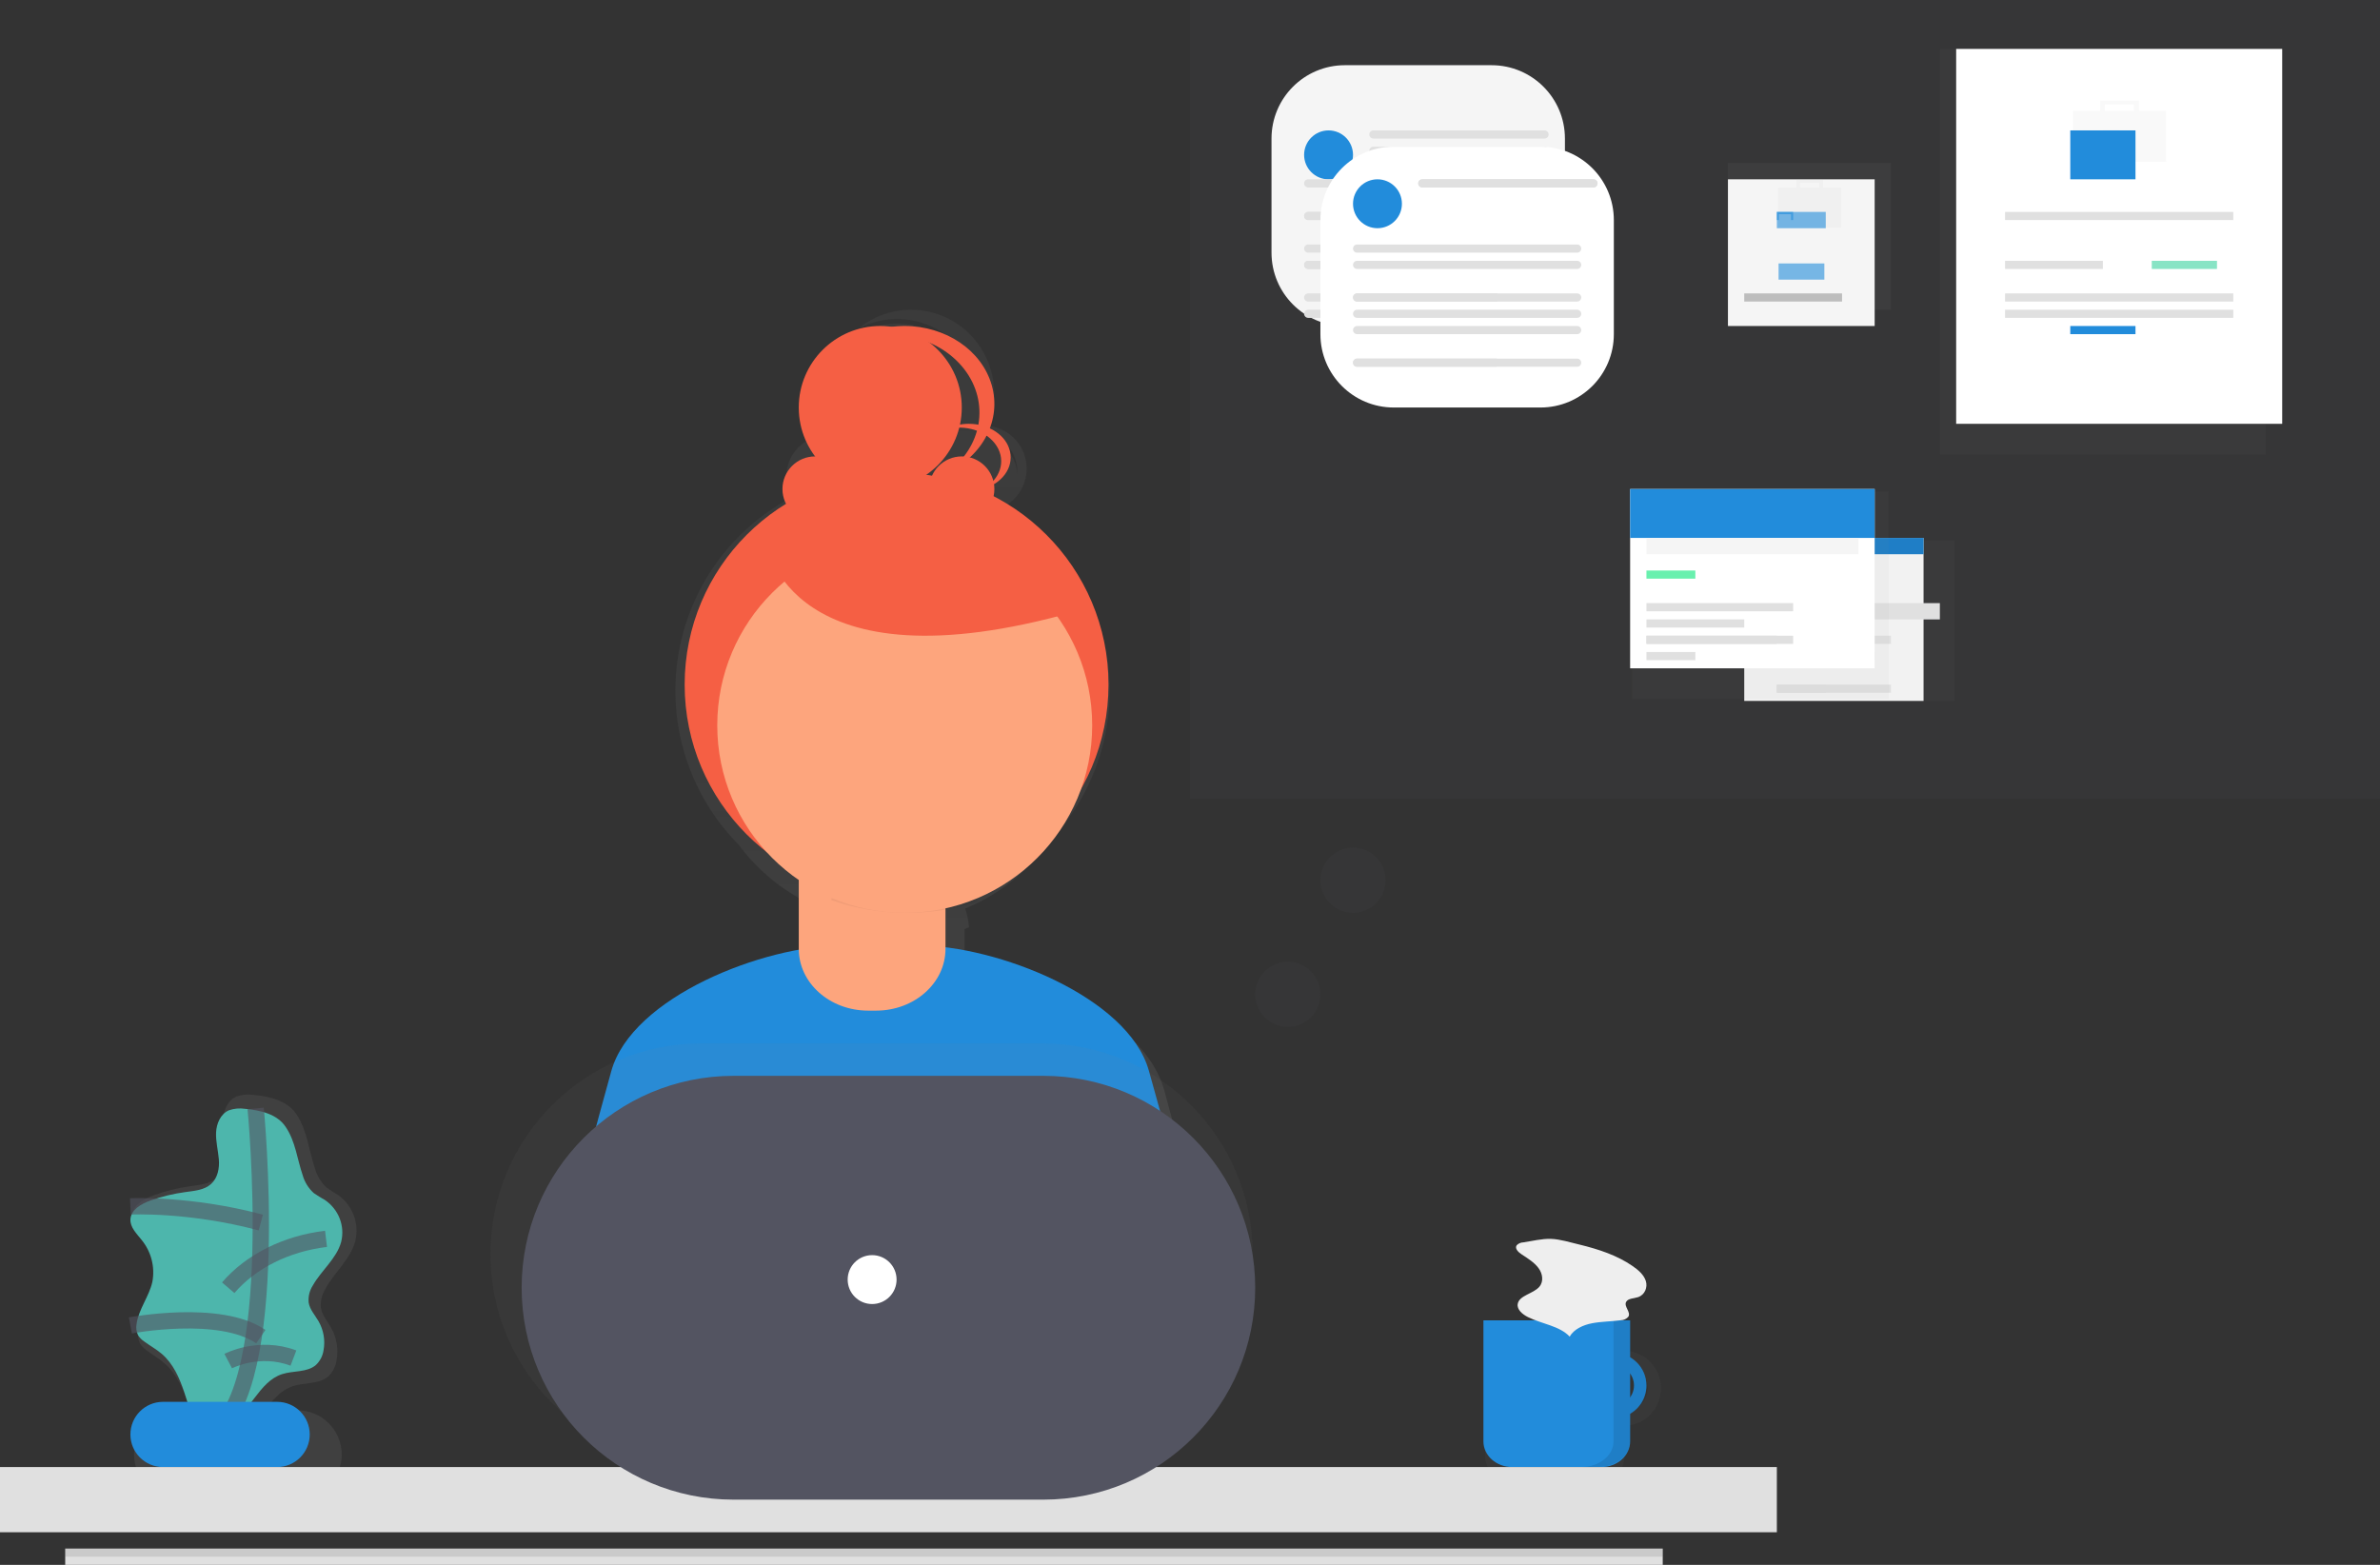 <?xml version="1.0" encoding="UTF-8"?>
<svg width="146px" height="96px" viewBox="0 0 146 96" version="1.1" xmlns="http://www.w3.org/2000/svg" xmlns:xlink="http://www.w3.org/1999/xlink">
    <rect x="0" y="0" width="146" height="96" fill="#333333" stroke="none"/>
    <!-- Generator: Sketch 52.1 (67048) - http://www.bohemiancoding.com/sketch -->
    <title>undraw_organizing_projects1_47ja</title>
    <desc>Created with Sketch.</desc>
    <defs>
        <linearGradient x1="50.015%" y1="100%" x2="50.015%" y2="0.008%" id="linearGradient-1">
            <stop stop-color="#808080" stop-opacity="0.25" offset="0%"></stop>
            <stop stop-color="#808080" stop-opacity="0.12" offset="54%"></stop>
            <stop stop-color="#808080" stop-opacity="0.1" offset="100%"></stop>
        </linearGradient>
        <linearGradient x1="21111%" y1="63930%" x2="29183%" y2="63930%" id="linearGradient-2">
            <stop stop-color="#808080" stop-opacity="0.25" offset="0%"></stop>
            <stop stop-color="#808080" stop-opacity="0.12" offset="54%"></stop>
            <stop stop-color="#808080" stop-opacity="0.1" offset="100%"></stop>
        </linearGradient>
        <linearGradient x1="74356%" y1="70881%" x2="74356%" y2="64780%" id="linearGradient-3">
            <stop stop-color="#808080" stop-opacity="0.25" offset="0%"></stop>
            <stop stop-color="#808080" stop-opacity="0.12" offset="54%"></stop>
            <stop stop-color="#808080" stop-opacity="0.1" offset="100%"></stop>
        </linearGradient>
        <linearGradient x1="32280%" y1="54316%" x2="32280%" y2="38506%" id="linearGradient-4">
            <stop stop-color="#808080" stop-opacity="0.25" offset="0%"></stop>
            <stop stop-color="#808080" stop-opacity="0.12" offset="54%"></stop>
            <stop stop-color="#808080" stop-opacity="0.1" offset="100%"></stop>
        </linearGradient>
        <linearGradient x1="51912%" y1="12368%" x2="51912%" y2="2932%" id="linearGradient-5">
            <stop stop-color="#808080" stop-opacity="0.25" offset="0%"></stop>
            <stop stop-color="#808080" stop-opacity="0.12" offset="54%"></stop>
            <stop stop-color="#808080" stop-opacity="0.1" offset="100%"></stop>
        </linearGradient>
        <linearGradient x1="53456%" y1="14548%" x2="53456%" y2="5112%" id="linearGradient-6">
            <stop stop-color="#808080" stop-opacity="0.25" offset="0%"></stop>
            <stop stop-color="#808080" stop-opacity="0.12" offset="54%"></stop>
            <stop stop-color="#808080" stop-opacity="0.1" offset="100%"></stop>
        </linearGradient>
        <linearGradient x1="65613%" y1="11952%" x2="65613%" y2="6540%" id="linearGradient-7">
            <stop stop-color="#808080" stop-opacity="0.25" offset="0%"></stop>
            <stop stop-color="#808080" stop-opacity="0.12" offset="54%"></stop>
            <stop stop-color="#808080" stop-opacity="0.1" offset="100%"></stop>
        </linearGradient>
        <linearGradient x1="82471%" y1="25181%" x2="82471%" y2="23613%" id="linearGradient-8">
            <stop stop-color="#808080" stop-opacity="0.25" offset="0%"></stop>
            <stop stop-color="#808080" stop-opacity="0.12" offset="54%"></stop>
            <stop stop-color="#808080" stop-opacity="0.1" offset="100%"></stop>
        </linearGradient>
        <linearGradient x1="77151%" y1="16236%" x2="77151%" y2="1804%" id="linearGradient-9">
            <stop stop-color="#808080" stop-opacity="0.25" offset="0%"></stop>
            <stop stop-color="#808080" stop-opacity="0.12" offset="54%"></stop>
            <stop stop-color="#808080" stop-opacity="0.1" offset="100%"></stop>
        </linearGradient>
        <linearGradient x1="94067%" y1="22257%" x2="94067%" y2="20195%" id="linearGradient-10">
            <stop stop-color="#808080" stop-opacity="0.25" offset="0%"></stop>
            <stop stop-color="#808080" stop-opacity="0.12" offset="54%"></stop>
            <stop stop-color="#808080" stop-opacity="0.1" offset="100%"></stop>
        </linearGradient>
        <linearGradient x1="67492%" y1="26290%" x2="67492%" y2="20296%" id="linearGradient-11">
            <stop stop-color="#808080" stop-opacity="0.25" offset="0%"></stop>
            <stop stop-color="#808080" stop-opacity="0.12" offset="54%"></stop>
            <stop stop-color="#808080" stop-opacity="0.1" offset="100%"></stop>
        </linearGradient>
        <linearGradient x1="63796%" y1="25527%" x2="63796%" y2="18097%" id="linearGradient-12">
            <stop stop-color="#808080" stop-opacity="0.25" offset="0%"></stop>
            <stop stop-color="#808080" stop-opacity="0.12" offset="54%"></stop>
            <stop stop-color="#808080" stop-opacity="0.1" offset="100%"></stop>
        </linearGradient>
    </defs>
    <g id="Symbols" stroke="none" stroke-width="1" fill="none" fill-rule="evenodd">
        <g id="Project-Card-Inverted" transform="translate(-201, -14)">
            <g id="Group-2">
                <g id="undraw_organizing_projects1_47ja" transform="translate(201, 14)">
                    <path d="M71.416,66.874 C70.291,62.771 64.046,59.747 59.172,58.966 L59.172,56.995 L59.441,56.89 C59.416,56.497 59.337,56.109 59.208,55.736 C61.29,54.884 63.088,53.453 64.39,51.61 C67.164,48.69 68.48,44.667 67.969,40.661 C67.458,36.656 65.176,33.096 61.758,30.973 C62.711,30.371 63.174,29.224 62.907,28.125 C62.641,27.027 61.704,26.223 60.583,26.13 C61.5,23.955 60.821,21.431 58.937,20.018 C57.053,18.606 54.452,18.669 52.639,20.171 C54.22,19.325 56.127,19.375 57.662,20.303 C59.198,21.23 60.137,22.898 60.136,24.699 C60.136,24.744 60.136,24.788 60.136,24.832 C60.078,22.802 58.832,20.997 56.96,20.231 C55.088,19.465 52.943,19.881 51.489,21.293 C50.036,22.704 49.548,24.844 50.246,26.751 C49.452,26.922 48.787,27.462 48.455,28.205 C48.122,28.949 48.161,29.807 48.56,30.517 C44.816,32.493 42.228,36.137 41.586,40.337 C40.943,44.537 42.322,48.795 45.302,51.809 C46.541,53.487 48.199,54.808 50.108,55.637 L50.108,58.922 C45.183,59.629 38.698,62.709 37.566,66.912 C36.578,70.576 35.524,74.599 35,76.961 C39.495,80.135 48.927,82 54.84,82 C60.457,82 69.637,80.313 74,77.427 C73.533,74.832 72.447,70.632 71.416,66.874 Z M62.412,28.976 C62.412,29.024 62.412,29.069 62.412,29.115 C62.343,27.922 61.465,26.934 60.292,26.734 C60.342,26.649 60.389,26.564 60.434,26.477 C61.591,26.746 62.412,27.782 62.412,28.976 Z" id="Shape" fill="url(#linearGradient-1)" fill-rule="nonzero"></path>
                    <path d="M54.331,80 C59.805,80 68.749,78.406 73,75.669 C72.54,73.212 71.484,69.234 70.474,65.675 C69.195,61.142 61.125,58 56.31,58 L51.673,58 C46.845,58 38.762,61.161 37.499,65.713 C36.538,69.182 35.505,72.993 35,75.23 C39.379,78.228 48.571,80 54.331,80 Z" id="Shape" fill="#228CDB" fill-rule="nonzero"></path>
                    <circle id="Oval" fill="#F55F44" fill-rule="nonzero" cx="55" cy="42" r="13"></circle>
                    <path d="M50.044,51 L56.97,51 C57.539,51 58,51.41 58,51.916 L58,58.215 C58,60.305 56.095,62 53.745,62 L53.255,62 C50.905,62 49,60.305 49,58.215 L49,51.923 C49,51.416 49.461,51.006 50.03,51.006 L50.044,51 Z" id="Shape" fill="#FDA57D" fill-rule="nonzero"></path>
                    <path d="M55.627,56 C57.125,56.001 58.609,55.767 60,55.312 C59.852,53.452 57.966,52.004 55.686,52 L55.314,52 C53.073,52.001 51.202,53.399 51,55.224 C52.462,55.736 54.036,56 55.627,56 Z" id="Shape" fill="#000000" fill-rule="nonzero" opacity="0.05"></path>
                    <circle id="Oval" fill="#FDA57D" fill-rule="nonzero" cx="55.5" cy="44.5" r="11.5"></circle>
                    <circle id="Oval" fill="#F55F44" fill-rule="nonzero" cx="50" cy="30" r="2"></circle>
                    <circle id="Oval" fill="#F55F44" fill-rule="nonzero" cx="59" cy="30" r="2"></circle>
                    <circle id="Oval" fill="#F55F44" fill-rule="nonzero" cx="54" cy="25" r="5"></circle>
                    <path d="M59.433,26 C58.923,25.999 58.423,26.121 58,26.35 C59.217,26.007 60.563,26.442 61.144,27.367 C61.725,28.292 61.36,29.419 60.292,30 C61.471,29.664 62.177,28.695 61.962,27.705 C61.746,26.716 60.674,25.996 59.423,26 L59.433,26 Z" id="Shape" fill="#F55F44" fill-rule="nonzero"></path>
                    <path d="M55.507,20 C54.227,19.997 52.986,20.383 52,21.091 C54.494,19.938 57.588,20.614 59.157,22.656 C60.726,24.697 60.261,27.44 58.08,29 C60.31,27.97 61.447,25.753 60.836,23.623 C60.225,21.493 58.023,19.999 55.497,20 L55.507,20 Z" id="Shape" fill="#F55F44" fill-rule="nonzero"></path>
                    <path d="M47,33.337 C47,33.337 48.397,42.511 66,37.506 L57.338,30 L47,33.337 Z" id="Shape" fill="#F55F44" fill-rule="nonzero"></path>
                    <g id="Group" opacity="0.7" transform="translate(8, 67)" fill="url(#linearGradient-2)" fill-rule="nonzero">
                        <path d="M13.79,9.151 C14.058,8.073 13.636,6.942 12.73,6.305 C12.485,6.164 12.248,6.01 12.02,5.844 C11.677,5.517 11.431,5.103 11.308,4.646 C10.951,3.574 10.84,2.37 10.215,1.401 C9.646,0.519 8.54,0.26 7.558,0.173 C7.202,0.115 6.837,0.149 6.498,0.272 C5.952,0.521 5.69,1.168 5.665,1.771 C5.639,2.373 5.796,2.969 5.836,3.567 C5.875,4.164 5.767,4.829 5.323,5.236 C4.88,5.644 4.248,5.692 3.662,5.774 C2.895,5.881 2.141,6.07 1.414,6.336 C0.802,6.558 0.121,6.962 0.092,7.615 C0.068,8.147 0.497,8.574 0.82,8.997 C1.444,9.792 1.698,10.819 1.518,11.815 C1.31,12.808 0.615,13.659 0.493,14.666 C0.446,14.918 0.478,15.178 0.584,15.411 C0.682,15.57 0.812,15.708 0.965,15.815 C1.342,16.108 1.764,16.342 2.122,16.661 C2.868,17.324 3.271,18.284 3.582,19.229 C3.613,19.32 3.638,19.413 3.667,19.505 L2.935,19.505 C1.439,19.509 0.227,20.724 0.224,22.224 C0.227,23.725 1.439,24.94 2.935,24.943 L10.252,24.943 C11.748,24.94 12.96,23.725 12.964,22.224 C12.952,20.732 11.745,19.527 10.258,19.521 L8.251,19.521 C8.726,18.884 9.221,18.284 9.959,18.039 C10.696,17.795 11.577,17.938 12.151,17.426 C12.42,17.161 12.595,16.813 12.648,16.438 C12.769,15.769 12.656,15.078 12.327,14.483 C12.096,14.07 11.758,13.695 11.685,13.228 C11.648,12.821 11.745,12.414 11.961,12.068 C12.511,11.048 13.491,10.265 13.79,9.151 Z" id="Shape"></path>
                    </g>
                    <path d="M15.041,68.025 C14.705,67.972 14.361,68.003 14.041,68.115 C13.525,68.342 13.279,68.935 13.255,69.48 C13.232,70.026 13.379,70.57 13.425,71.119 C13.47,71.668 13.36,72.266 12.944,72.639 C12.527,73.013 11.928,73.054 11.375,73.131 C10.649,73.228 9.937,73.4 9.248,73.642 C8.671,73.845 8.028,74.212 8.001,74.807 C7.979,75.299 8.383,75.68 8.688,76.067 C9.277,76.791 9.517,77.724 9.348,78.631 C9.152,79.536 8.502,80.312 8.377,81.23 C8.333,81.463 8.366,81.703 8.471,81.916 C8.564,82.062 8.686,82.187 8.83,82.285 C9.188,82.552 9.585,82.767 9.922,83.055 C10.626,83.658 11.007,84.53 11.302,85.4 C11.591,86.25 11.817,87.119 11.979,88 C12.585,87.623 13.369,87.628 14.01,87.32 C15.388,86.665 15.852,84.772 17.306,84.3 C17.995,84.077 18.83,84.209 19.377,83.742 C19.632,83.5 19.797,83.183 19.847,82.84 C19.961,82.229 19.853,81.599 19.541,81.056 C19.322,80.679 19.004,80.338 18.935,79.909 C18.9,79.539 18.991,79.167 19.195,78.852 C19.719,77.932 20.643,77.214 20.925,76.203 C21.177,75.222 20.779,74.191 19.923,73.611 C19.69,73.483 19.464,73.343 19.246,73.191 C18.922,72.895 18.687,72.517 18.569,72.1 C18.231,71.117 18.127,70.028 17.536,69.151 C17.013,68.34 15.969,68.112 15.041,68.025 Z" id="Shape" fill="#4DB6AC" fill-rule="nonzero"></path>
                    <path d="M15.683,68 C15.683,68 17.36,85.076 13,88" id="Shape" stroke="#535461" opacity="0.6"></path>
                    <path d="M10,86 L17,86 C18.105,86 19,86.895 19,88 L19,88 C19,89.105 18.105,90 17,90 L10,90 C8.895,90 8,89.105 8,88 L8,88 C8,86.895 8.895,86 10,86 Z" id="Rectangle-path" fill="#228CDB" fill-rule="nonzero"></path>
                    <path d="M8,74.011 C8,74.011 11.603,73.826 16,75" id="Shape" stroke="#535461" opacity="0.6"></path>
                    <path d="M14,79 C15.391,77.378 17.565,76.292 20,76" id="Shape" stroke="#535461" opacity="0.6"></path>
                    <path d="M8,81.311 C8,81.311 13.481,80.269 16,82" id="Shape" stroke="#535461" opacity="0.6"></path>
                    <path d="M14,83.5 C14,83.5 15.879,82.511 18,83.315" id="Shape" stroke="#535461" opacity="0.6"></path>
                    <g id="Group" opacity="0.7" transform="translate(91, 81)" fill="url(#linearGradient-3)" fill-rule="nonzero">
                        <path d="M8.663,1.887 L8.663,0.129 L0.104,0.129 L0.104,8.256 C0.104,9.202 0.851,9.969 1.773,9.969 L6.994,9.969 C7.916,9.969 8.663,9.202 8.663,8.256 L8.663,6.452 C9.893,6.452 10.889,5.429 10.889,4.167 C10.889,2.905 9.893,1.882 8.663,1.882 L8.663,1.887 Z M8.663,5.577 L8.663,2.765 C9.164,2.747 9.633,3.011 9.889,3.453 C10.144,3.895 10.144,4.445 9.889,4.887 C9.633,5.329 9.164,5.593 8.663,5.576 L8.663,5.577 Z" id="Shape"></path>
                    </g>
                    <path d="M99,83 C98.191,83 97.462,83.487 97.152,84.235 C96.843,84.982 97.014,85.842 97.586,86.414 C98.158,86.986 99.018,87.157 99.765,86.848 C100.513,86.538 101,85.809 101,85 C101,83.895 100.105,83 99,83 Z M99,86.231 C98.317,86.231 97.763,85.677 97.763,84.994 C97.763,84.31 98.317,83.756 99,83.756 C99.683,83.756 100.237,84.31 100.237,84.994 C100.237,85.677 99.683,86.231 99,86.231 Z" id="Shape" fill="#228CDB" fill-rule="nonzero"></path>
                    <path d="M99,83 C98.191,83 97.462,83.487 97.152,84.235 C96.843,84.982 97.014,85.842 97.586,86.414 C98.158,86.986 99.018,87.157 99.765,86.848 C100.513,86.538 101,85.809 101,85 C101,83.895 100.105,83 99,83 Z M99,86.231 C98.317,86.231 97.763,85.677 97.763,84.994 C97.763,84.31 98.317,83.756 99,83.756 C99.683,83.756 100.237,84.31 100.237,84.994 C100.237,85.677 99.683,86.231 99,86.231 Z" id="Shape" fill="#000000" fill-rule="nonzero" opacity="0.1"></path>
                    <path d="M91,81 L100,81 L100,88.426 C100,89.295 99.21,90 98.236,90 L92.764,90 C91.79,90 91,89.295 91,88.426 L91,81 Z" id="Shape" fill="#228CDB" fill-rule="nonzero"></path>
                    <polygon id="Rectangle-path" fill="#E0E0E0" fill-rule="nonzero" points="0 90 109 90 109 94 0 94"></polygon>
                    <g id="Group" opacity="0.7" transform="translate(30, 64)" fill="url(#linearGradient-4)" fill-rule="nonzero">
                        <path d="M13.015,0.01 L33.917,0.01 C41.056,0.01 46.843,5.797 46.843,12.936 L46.843,12.936 C46.843,20.075 41.056,25.863 33.917,25.863 L13.015,25.863 C5.876,25.863 0.089,20.075 0.089,12.936 L0.089,12.936 C0.089,5.797 5.876,0.01 13.015,0.01 Z" id="Rectangle-path"></path>
                    </g>
                    <path d="M45,66 L64,66 C71.18,66 77,71.82 77,79 L77,79 C77,86.18 71.18,92 64,92 L45,92 C37.82,92 32,86.18 32,79 L32,79 C32,71.82 37.82,66 45,66 Z" id="Rectangle-path" fill="#535461" fill-rule="nonzero"></path>
                    <circle id="Oval" fill="#FFFFFF" fill-rule="nonzero" cx="53.5" cy="78.5" r="1.5"></circle>
                    <polygon id="Rectangle-path" fill="#E0E0E0" fill-rule="nonzero" points="4 95 102 95 102 96 4 96"></polygon>
                    <polygon id="Rectangle-path" fill="#000000" fill-rule="nonzero" opacity="0.1" points="4 95 102 95 102 95.5 4 95.5"></polygon>
                    <path d="M98.98,81 L98.98,88.433 C98.98,89.298 98.093,90 97,90 L98.02,90 C99.114,90 100,89.298 100,88.433 L100,81 L98.98,81 Z" id="Shape" fill="#000000" fill-rule="nonzero" opacity="0.1"></path>
                    <path d="M93.452,76.216 C93.289,76.221 93.136,76.288 93.035,76.401 C92.912,76.595 93.136,76.816 93.34,76.95 C93.719,77.197 94.116,77.444 94.373,77.786 C94.631,78.127 94.711,78.61 94.43,78.94 C94.064,79.372 93.189,79.466 93.103,79.997 C93.048,80.338 93.388,80.63 93.733,80.801 C94.582,81.225 95.677,81.337 96.291,82 C96.545,81.545 97.116,81.281 97.682,81.176 C98.249,81.07 98.838,81.072 99.415,80.996 C99.607,80.993 99.786,80.909 99.896,80.772 C100.057,80.488 99.598,80.147 99.758,79.863 C99.879,79.646 100.231,79.664 100.489,79.576 C100.91,79.434 101.082,78.965 100.963,78.587 C100.844,78.209 100.506,77.913 100.152,77.67 C99.204,77.011 98.048,76.633 96.886,76.351 C96.346,76.223 95.711,76.022 95.15,76.002 C94.589,75.982 93.994,76.137 93.452,76.216 Z" id="Shape" fill="#EEEEEE" fill-rule="nonzero"></path>
                    <polygon id="Rectangle-path" fill="#535461" fill-rule="nonzero" opacity="0.1" points="73 0 146 0 146 49 73 49"></polygon>
                    <g id="Group" opacity="0.5" transform="translate(78, 4)" fill="url(#linearGradient-5)" fill-rule="nonzero">
                        <path d="M4.67,0.054 L13.372,0.054 C15.857,0.054 17.872,2.069 17.872,4.554 L17.872,11.446 C17.872,13.931 15.857,15.946 13.372,15.946 L4.67,15.946 C2.184,15.946 0.17,13.931 0.17,11.446 L0.17,4.554 C0.17,2.069 2.184,0.054 4.67,0.054 Z" id="Rectangle-path"></path>
                    </g>
                    <path d="M82.5,4 L91.5,4 C93.985,4 96,6.015 96,8.5 L96,15.5 C96,17.985 93.985,20 91.5,20 L82.5,20 C80.015,20 78,17.985 78,15.5 L78,8.5 C78,6.015 80.015,4 82.5,4 Z" id="Rectangle-path" fill="#F5F5F5" fill-rule="nonzero"></path>
                    <path d="M81.5,8 L81.5,8 C82.328,8 83,8.672 83,9.5 L83,9.5 C83,10.328 82.328,11 81.5,11 L81.5,11 C80.672,11 80,10.328 80,9.5 L80,9.5 C80,8.672 80.672,8 81.5,8 Z" id="Rectangle-path" fill="#228CDB" fill-rule="nonzero"></path>
                    <path d="M84.25,8 L94.75,8 C94.888,8 95,8.112 95,8.25 L95,8.25 C95,8.388 94.888,8.5 94.75,8.5 L84.25,8.5 C84.112,8.5 84,8.388 84,8.25 L84,8.25 C84,8.112 84.112,8 84.25,8 Z" id="Rectangle-path" fill="#E0E0E0" fill-rule="nonzero"></path>
                    <path d="M84.25,9 L94.75,9 C94.888,9 95,9.112 95,9.25 L95,9.25 C95,9.388 94.888,9.5 94.75,9.5 L84.25,9.5 C84.112,9.5 84,9.388 84,9.25 L84,9.25 C84,9.112 84.112,9 84.25,9 Z" id="Rectangle-path" fill="#E0E0E0" fill-rule="nonzero"></path>
                    <path d="M80.25,11 L94.75,11 C94.888,11 95,11.112 95,11.25 L95,11.25 C95,11.388 94.888,11.5 94.75,11.5 L80.25,11.5 C80.112,11.5 80,11.388 80,11.25 L80,11.25 C80,11.112 80.112,11 80.25,11 Z" id="Rectangle-path" fill="#E0E0E0" fill-rule="nonzero"></path>
                    <path d="M80.25,13 L94.75,13 C94.888,13 95,13.112 95,13.25 L95,13.25 C95,13.388 94.888,13.5 94.75,13.5 L80.25,13.5 C80.112,13.5 80,13.388 80,13.25 L80,13.25 C80,13.112 80.112,13 80.25,13 Z" id="Rectangle-path" fill="#E0E0E0" fill-rule="nonzero"></path>
                    <path d="M80.25,13 L94.75,13 C94.888,13 95,13.112 95,13.25 L95,13.25 C95,13.388 94.888,13.5 94.75,13.5 L80.25,13.5 C80.112,13.5 80,13.388 80,13.25 L80,13.25 C80,13.112 80.112,13 80.25,13 Z" id="Rectangle-path" fill="#E0E0E0" fill-rule="nonzero"></path>
                    <path d="M80.25,15 L88.75,15 C88.888,15 89,15.112 89,15.25 L89,15.25 C89,15.388 88.888,15.5 88.75,15.5 L80.25,15.5 C80.112,15.5 80,15.388 80,15.25 L80,15.25 C80,15.112 80.112,15 80.25,15 Z" id="Rectangle-path" fill="#E0E0E0" fill-rule="nonzero"></path>
                    <path d="M80.25,16 L94.75,16 C94.888,16 95,16.112 95,16.25 L95,16.25 C95,16.388 94.888,16.5 94.75,16.5 L80.25,16.5 C80.112,16.5 80,16.388 80,16.25 L80,16.25 C80,16.112 80.112,16 80.25,16 Z" id="Rectangle-path" fill="#E0E0E0" fill-rule="nonzero"></path>
                    <path d="M80.25,16 L94.75,16 C94.888,16 95,16.112 95,16.25 L95,16.25 C95,16.388 94.888,16.5 94.75,16.5 L80.25,16.5 C80.112,16.5 80,16.388 80,16.25 L80,16.25 C80,16.112 80.112,16 80.25,16 Z" id="Rectangle-path" fill="#E0E0E0" fill-rule="nonzero"></path>
                    <path d="M80.25,18 L94.75,18 C94.888,18 95,18.112 95,18.25 L95,18.25 C95,18.388 94.888,18.5 94.75,18.5 L80.25,18.5 C80.112,18.5 80,18.388 80,18.25 L80,18.25 C80,18.112 80.112,18 80.25,18 Z" id="Rectangle-path" fill="#E0E0E0" fill-rule="nonzero"></path>
                    <path d="M80.25,19 L88.75,19 C88.888,19 89,19.112 89,19.25 L89,19.25 C89,19.388 88.888,19.5 88.75,19.5 L80.25,19.5 C80.112,19.5 80,19.388 80,19.25 L80,19.25 C80,19.112 80.112,19 80.25,19 Z" id="Rectangle-path" fill="#E0E0E0" fill-rule="nonzero"></path>
                    <g id="Group" opacity="0.5" transform="translate(81, 9)" fill="url(#linearGradient-6)" fill-rule="nonzero">
                        <path d="M4.573,0.02 L13.448,0.02 C15.933,0.02 17.948,2.035 17.948,4.52 L17.948,11.412 C17.948,13.898 15.933,15.912 13.448,15.912 L4.573,15.912 C2.088,15.912 0.073,13.898 0.073,11.412 L0.073,4.52 C0.073,2.035 2.088,0.02 4.573,0.02 Z" id="Rectangle-path"></path>
                    </g>
                    <path d="M85.5,9 L94.5,9 C96.985,9 99,11.015 99,13.5 L99,20.5 C99,22.985 96.985,25 94.5,25 L85.5,25 C83.015,25 81,22.985 81,20.5 L81,13.5 C81,11.015 83.015,9 85.5,9 Z" id="Rectangle-path" fill="#FFFFFF" fill-rule="nonzero"></path>
                    <path d="M84.5,11 L84.5,11 C85.328,11 86,11.672 86,12.5 L86,12.5 C86,13.328 85.328,14 84.5,14 L84.5,14 C83.672,14 83,13.328 83,12.5 L83,12.5 C83,11.672 83.672,11 84.5,11 Z" id="Rectangle-path" fill="#228CDB" fill-rule="nonzero"></path>
                    <path d="M87.25,11 L97.75,11 C97.888,11 98,11.112 98,11.25 L98,11.25 C98,11.388 97.888,11.5 97.75,11.5 L87.25,11.5 C87.112,11.5 87,11.388 87,11.25 L87,11.25 C87,11.112 87.112,11 87.25,11 Z" id="Rectangle-path" fill="#E0E0E0" fill-rule="nonzero"></path>
                    <path d="M87.25,11 L97.75,11 C97.888,11 98,11.112 98,11.25 L98,11.25 C98,11.388 97.888,11.5 97.75,11.5 L87.25,11.5 C87.112,11.5 87,11.388 87,11.25 L87,11.25 C87,11.112 87.112,11 87.25,11 Z" id="Rectangle-path" fill="#E0E0E0" fill-rule="nonzero"></path>
                    <path d="M83.25,15 L96.75,15 C96.888,15 97,15.112 97,15.25 L97,15.25 C97,15.388 96.888,15.5 96.75,15.5 L83.25,15.5 C83.112,15.5 83,15.388 83,15.25 L83,15.25 C83,15.112 83.112,15 83.25,15 Z" id="Rectangle-path" fill="#E0E0E0" fill-rule="nonzero"></path>
                    <path d="M83.25,16 L96.75,16 C96.888,16 97,16.112 97,16.25 L97,16.25 C97,16.388 96.888,16.5 96.75,16.5 L83.25,16.5 C83.112,16.5 83,16.388 83,16.25 L83,16.25 C83,16.112 83.112,16 83.25,16 Z" id="Rectangle-path" fill="#E0E0E0" fill-rule="nonzero"></path>
                    <path d="M83.25,18 L96.75,18 C96.888,18 97,18.112 97,18.25 L97,18.25 C97,18.388 96.888,18.5 96.75,18.5 L83.25,18.5 C83.112,18.5 83,18.388 83,18.25 L83,18.25 C83,18.112 83.112,18 83.25,18 Z" id="Rectangle-path" fill="#E0E0E0" fill-rule="nonzero"></path>
                    <path d="M83.25,18 L91.75,18 C91.888,18 92,18.112 92,18.25 L92,18.25 C92,18.388 91.888,18.5 91.75,18.5 L83.25,18.5 C83.112,18.5 83,18.388 83,18.25 L83,18.25 C83,18.112 83.112,18 83.25,18 Z" id="Rectangle-path" fill="#E0E0E0" fill-rule="nonzero"></path>
                    <path d="M83.25,19 L96.75,19 C96.888,19 97,19.112 97,19.25 L97,19.25 C97,19.388 96.888,19.5 96.75,19.5 L83.25,19.5 C83.112,19.5 83,19.388 83,19.25 L83,19.25 C83,19.112 83.112,19 83.25,19 Z" id="Rectangle-path" fill="#E0E0E0" fill-rule="nonzero"></path>
                    <path d="M83.25,20 L96.75,20 C96.888,20 97,20.112 97,20.25 L97,20.25 C97,20.388 96.888,20.5 96.75,20.5 L83.25,20.5 C83.112,20.5 83,20.388 83,20.25 L83,20.25 C83,20.112 83.112,20 83.25,20 Z" id="Rectangle-path" fill="#E0E0E0" fill-rule="nonzero"></path>
                    <path d="M83.25,22 L96.75,22 C96.888,22 97,22.112 97,22.25 L97,22.25 C97,22.388 96.888,22.5 96.75,22.5 L83.25,22.5 C83.112,22.5 83,22.388 83,22.25 L83,22.25 C83,22.112 83.112,22 83.25,22 Z" id="Rectangle-path" fill="#E0E0E0" fill-rule="nonzero"></path>
                    <path d="M83.25,22 L91.75,22 C91.888,22 92,22.112 92,22.25 L92,22.25 C92,22.388 91.888,22.5 91.75,22.5 L83.25,22.5 C83.112,22.5 83,22.388 83,22.25 L83,22.25 C83,22.112 83.112,22 83.25,22 Z" id="Rectangle-path" fill="#E0E0E0" fill-rule="nonzero"></path>
                    <polygon id="Rectangle-path" fill="url(#linearGradient-7)" fill-rule="nonzero" points="106 10 116 10 116 19 106 19"></polygon>
                    <polygon id="Rectangle-path" fill="#F5F5F5" fill-rule="nonzero" points="106 11 115 11 115 20 106 20"></polygon>
                    <g id="Group" opacity="0.5" transform="translate(109, 11)" fill="url(#linearGradient-8)" fill-rule="nonzero">
                        <path d="M2.825,0.521 L2.825,0.024 L1.217,0.024 L1.217,0.521 L0.09,0.521 L0.09,2.959 L3.95,2.959 L3.95,0.521 L2.825,0.521 Z M1.417,0.204 L2.623,0.204 L2.623,0.521 L1.417,0.521 L1.417,0.204 Z" id="Shape"></path>
                    </g>
                    <polygon id="Rectangle-path" fill="#228CDB" fill-rule="nonzero" opacity="0.6" points="109 13 112 13 112 14 109 14"></polygon>
                    <polygon id="Shape" fill="#228CDB" fill-rule="nonzero" opacity="0.6" points="109 13 109 13.5 109.126 13.5 109.126 13.142 109.874 13.142 109.874 13.5 110 13.5 110 13"></polygon>
                    <g id="Group" opacity="0.6" transform="translate(109, 16)" fill="#228CDB" fill-rule="nonzero">
                        <polygon id="Rectangle-path" points="0.106 0.161 2.914 0.161 2.914 1.155 0.106 1.155"></polygon>
                    </g>
                    <polygon id="Rectangle-path" fill="#BDBDBD" fill-rule="nonzero" points="107 18 113 18 113 18.5 107 18.5"></polygon>
                    <g id="Group" opacity="0.5" transform="translate(119, 3)" fill="url(#linearGradient-9)" fill-rule="nonzero">
                        <polygon id="Rectangle-path" points="0.016 0.007 19.99 0.007 19.99 24.89 0.016 24.89"></polygon>
                    </g>
                    <polygon id="Rectangle-path" fill="#FFFFFF" fill-rule="nonzero" points="120 3 140 3 140 26 120 26"></polygon>
                    <g id="Group" opacity="0.5" transform="translate(127, 6)" fill="url(#linearGradient-10)" fill-rule="nonzero">
                        <path d="M4.204,0.807 L4.204,0.173 L1.828,0.173 L1.828,0.807 L0.163,0.807 L0.163,3.922 L5.872,3.922 L5.872,0.807 L4.204,0.807 Z M2.123,0.404 L3.908,0.404 L3.908,0.807 L2.123,0.807 L2.123,0.404 Z" id="Shape"></path>
                    </g>
                    <polygon id="Rectangle-path" fill="#228CDB" fill-rule="nonzero" points="127 8 131 8 131 11 127 11"></polygon>
                    <polygon id="Shape" fill="#228CDB" fill-rule="nonzero" points="129 8 129 9 129.125 9 129.125 8.286 129.875 8.286 129.875 9 130 9 130 8"></polygon>
                    <polygon id="Rectangle-path" fill="#E0E0E0" fill-rule="nonzero" points="123 13 137 13 137 13.5 123 13.5"></polygon>
                    <polygon id="Rectangle-path" fill="#E0E0E0" fill-rule="nonzero" points="123 18 137 18 137 18.5 123 18.5"></polygon>
                    <polygon id="Rectangle-path" fill="#E0E0E0" fill-rule="nonzero" points="123 19 137 19 137 19.5 123 19.5"></polygon>
                    <polygon id="Rectangle-path" fill="#E0E0E0" fill-rule="nonzero" points="123 16 129 16 129 16.5 123 16.5"></polygon>
                    <polygon id="Rectangle-path" fill="#3AD29F" fill-rule="nonzero" opacity="0.6" points="132 16 136 16 136 16.5 132 16.5"></polygon>
                    <polygon id="Rectangle-path" fill="#228CDB" fill-rule="nonzero" points="127 20 131 20 131 20.5 127 20.5"></polygon>
                    <g id="Group" opacity="0.5" transform="translate(107, 33)" fill="url(#linearGradient-11)" fill-rule="nonzero">
                        <polygon id="Rectangle-path" points="0.076 0.157 12.898 0.157 12.898 9.985 0.076 9.985"></polygon>
                    </g>
                    <polygon id="Rectangle-path" fill="#F2F2F2" fill-rule="nonzero" points="107 33 118 33 118 43 107 43"></polygon>
                    <polygon id="Rectangle-path" fill="#228CDB" fill-rule="nonzero" points="107 33 118 33 118 34 107 34"></polygon>
                    <polygon id="Rectangle-path" fill="#000000" fill-rule="nonzero" opacity="0.1" points="107 33 118 33 118 34 107 34"></polygon>
                    <polygon id="Rectangle-path" fill="#E0E0E0" fill-rule="nonzero" points="109 37 119 37 119 38 109 38"></polygon>
                    <polygon id="Rectangle-path" fill="#E0E0E0" fill-rule="nonzero" points="109 39 116 39 116 39.5 109 39.5"></polygon>
                    <polygon id="Rectangle-path" fill="#E0E0E0" fill-rule="nonzero" points="109 39 113 39 113 39.5 109 39.5"></polygon>
                    <polygon id="Rectangle-path" fill="#E0E0E0" fill-rule="nonzero" points="109 40 115 40 115 40.5 109 40.5"></polygon>
                    <polygon id="Rectangle-path" fill="#E0E0E0" fill-rule="nonzero" points="109 42 116 42 116 42.5 109 42.5"></polygon>
                    <polygon id="Rectangle-path" fill="#E0E0E0" fill-rule="nonzero" points="109 42 112 42 112 42.5 109 42.5"></polygon>
                    <g id="Group" opacity="0.5" transform="translate(100, 30)" fill="url(#linearGradient-12)" fill-rule="nonzero">
                        <polygon id="Rectangle-path" points="0.127 0.166 15.859 0.166 15.859 12.875 0.127 12.875"></polygon>
                    </g>
                    <polygon id="Rectangle-path" fill="#FFFFFF" fill-rule="nonzero" points="100 30 115 30 115 41 100 41"></polygon>
                    <polygon id="Rectangle-path" fill="#228CDB" fill-rule="nonzero" points="100 30 115 30 115 33 100 33"></polygon>
                    <polygon id="Rectangle-path" fill="#F5F5F5" fill-rule="nonzero" points="101 33 114 33 114 34 101 34"></polygon>
                    <polygon id="Rectangle-path" fill="#E0E0E0" fill-rule="nonzero" points="101 37 110 37 110 37.5 101 37.5"></polygon>
                    <polygon id="Rectangle-path" fill="#E0E0E0" fill-rule="nonzero" points="101 38 107 38 107 38.5 101 38.5"></polygon>
                    <polygon id="Rectangle-path" fill="#E0E0E0" fill-rule="nonzero" points="101 39 109 39 109 39.5 101 39.5"></polygon>
                    <polygon id="Rectangle-path" fill="#E0E0E0" fill-rule="nonzero" points="101 39 110 39 110 39.5 101 39.5"></polygon>
                    <polygon id="Rectangle-path" fill="#E0E0E0" fill-rule="nonzero" points="101 40 104 40 104 40.5 101 40.5"></polygon>
                    <polygon id="Rectangle-path" fill="#69F0AE" fill-rule="nonzero" points="101 35 104 35 104 35.5 101 35.5"></polygon>
                    <circle id="Oval" fill="#535461" fill-rule="nonzero" opacity="0.1" cx="79" cy="61" r="2"></circle>
                    <circle id="Oval" fill="#535461" fill-rule="nonzero" opacity="0.1" cx="83" cy="54" r="2"></circle>
                </g>
            </g>
        </g>
    </g>
</svg>